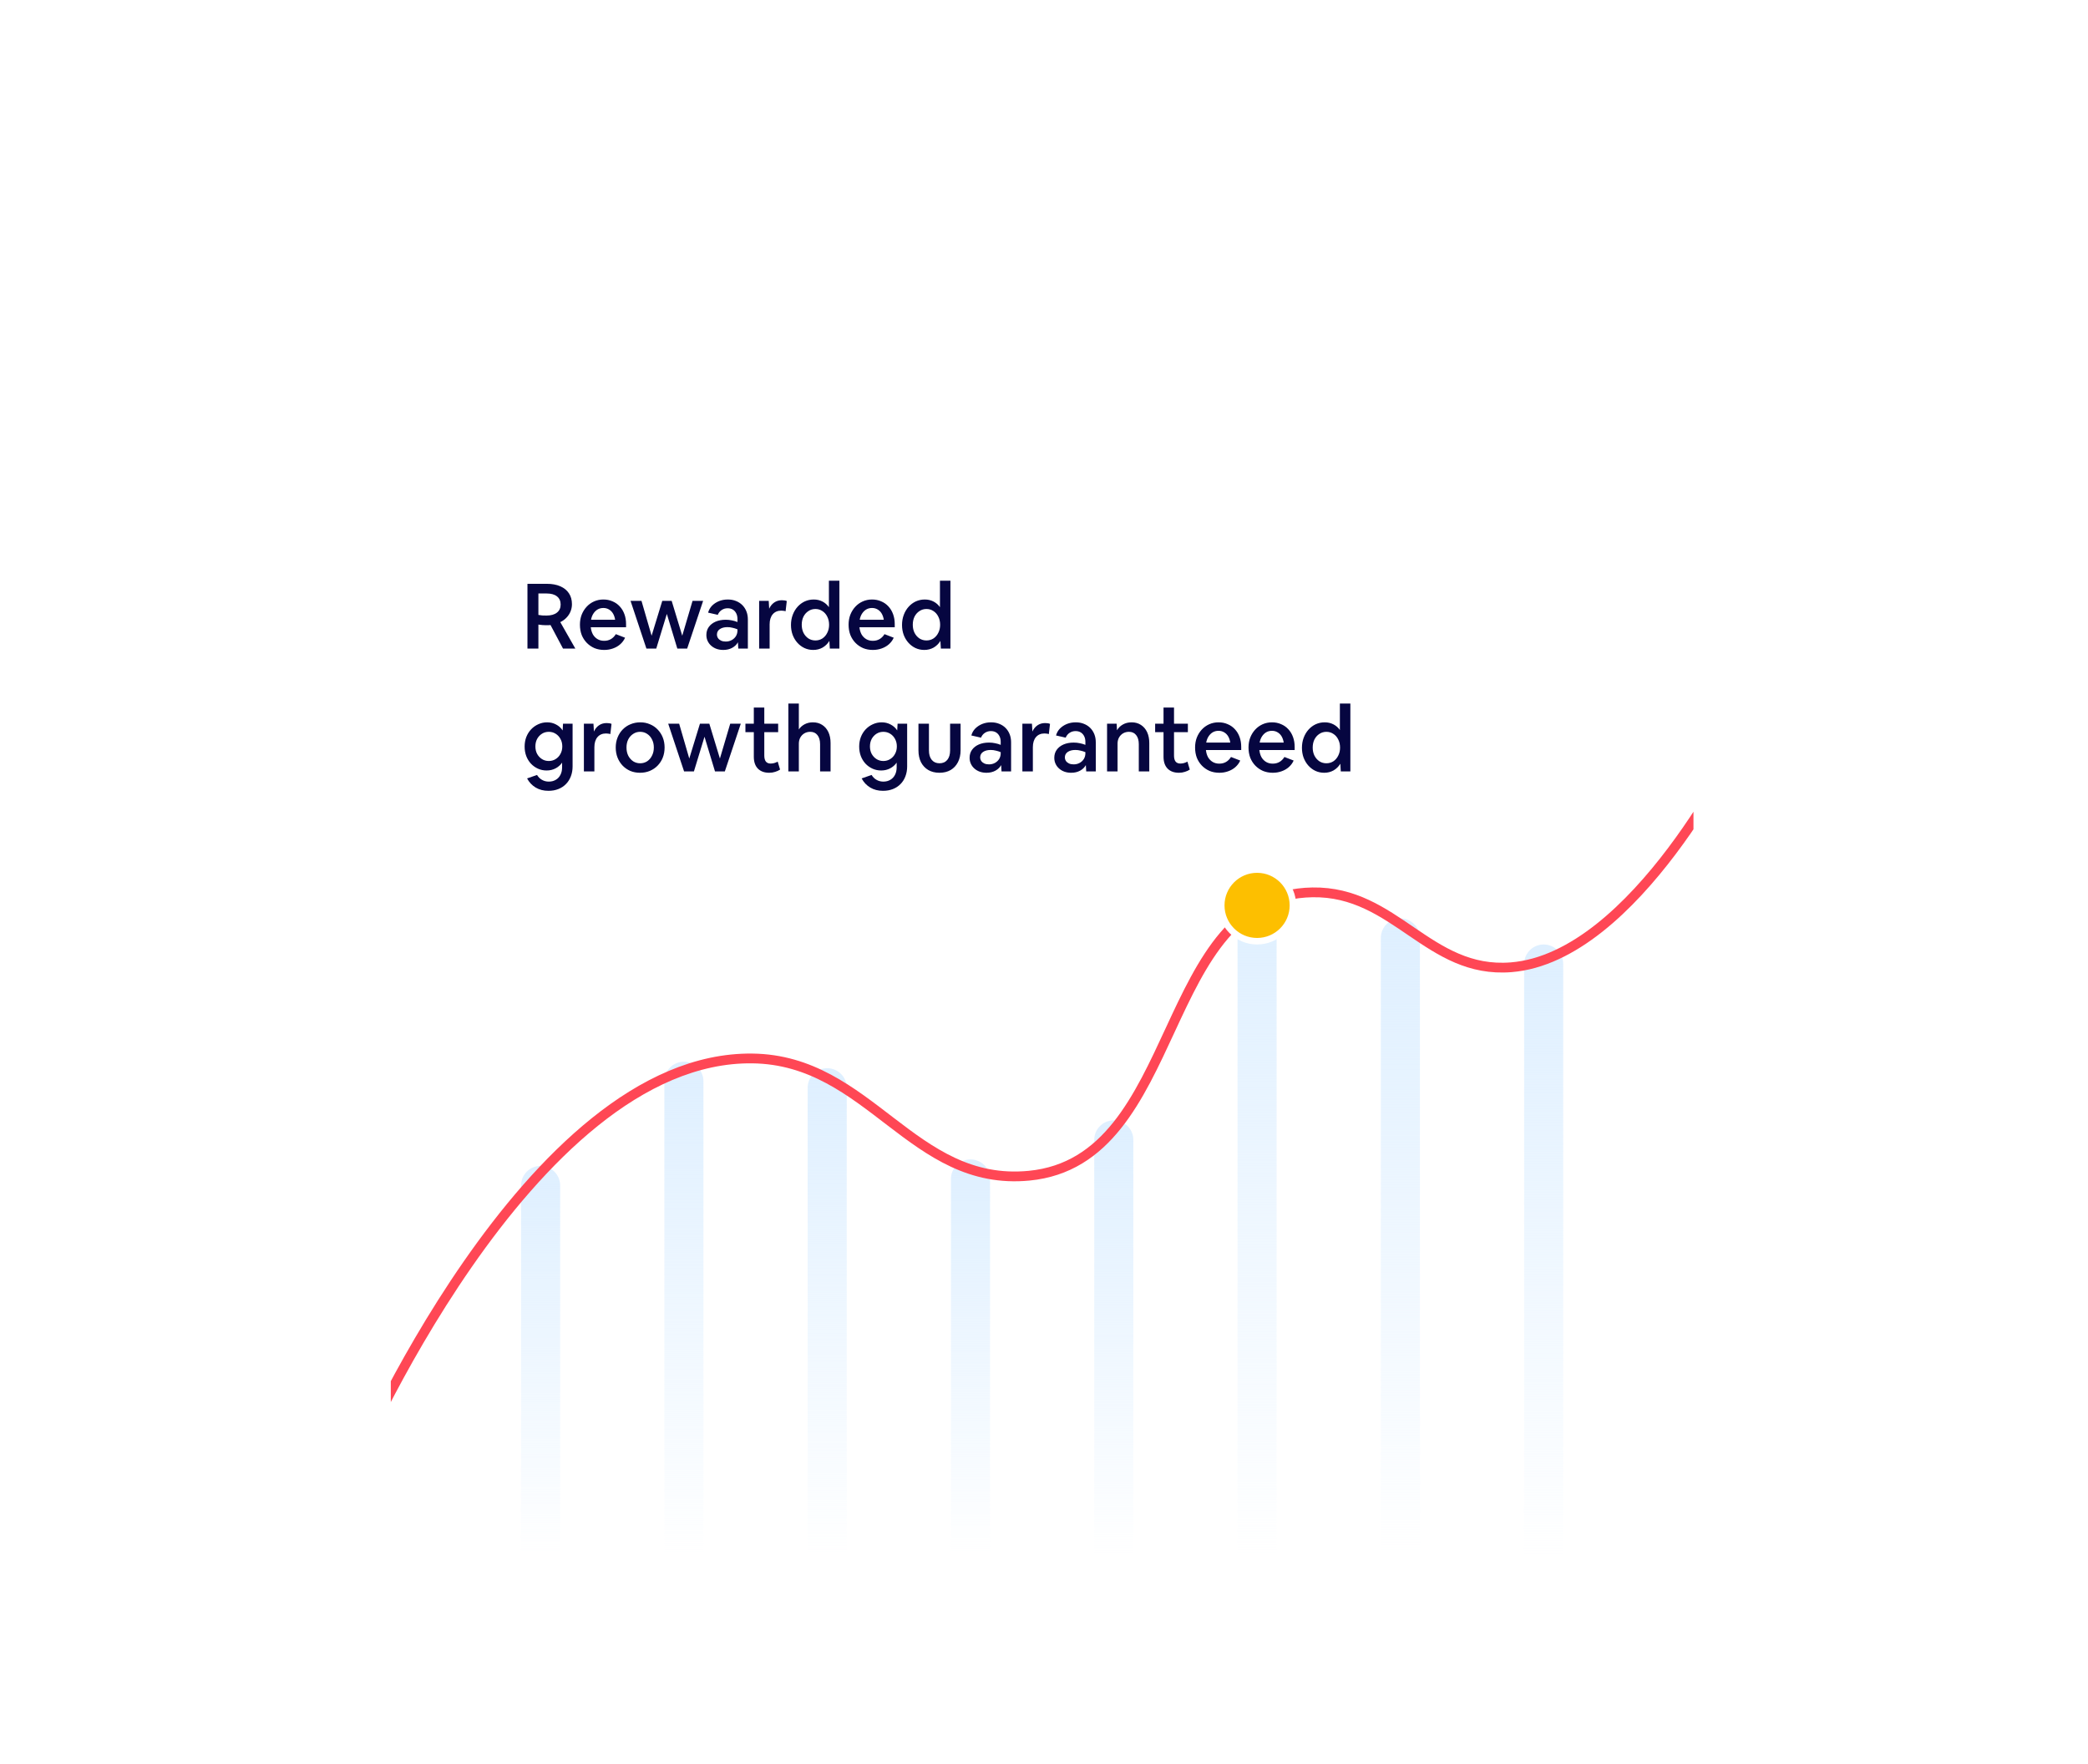<svg width="374" height="316" viewBox="0 0 374 316" fill="none" xmlns="http://www.w3.org/2000/svg">
<g filter="url(#filter0_d_1_2920)">
<g clip-path="url(#clip0_1_2920)">
<rect x="85" y="50" width="233.333" height="217" rx="10" fill="white"/>
<path d="M109.477 96.167V84.57H112.972C113.898 84.57 114.692 84.717 115.357 85.011C116.032 85.305 116.549 85.724 116.908 86.269C117.268 86.813 117.447 87.461 117.447 88.212C117.447 88.68 117.36 89.121 117.186 89.535C117.023 89.938 116.783 90.303 116.467 90.63C116.162 90.956 115.792 91.223 115.357 91.43L118.052 96.167H115.847L113.609 91.953C113.489 91.963 113.353 91.974 113.201 91.985C113.059 91.985 112.912 91.985 112.76 91.985C112.379 91.985 111.938 91.947 111.437 91.871V96.167H109.477ZM111.437 86.301V90.14C111.665 90.183 111.899 90.216 112.139 90.238C112.389 90.249 112.634 90.254 112.874 90.254C113.68 90.254 114.306 90.08 114.752 89.731C115.199 89.383 115.422 88.898 115.422 88.278C115.422 87.657 115.204 87.172 114.769 86.824C114.333 86.475 113.723 86.301 112.939 86.301H111.437ZM123.22 96.412C122.589 96.412 122.006 96.303 121.473 96.085C120.95 95.856 120.493 95.54 120.101 95.138C119.709 94.735 119.404 94.261 119.186 93.717C118.979 93.161 118.876 92.552 118.876 91.887C118.876 91.245 118.979 90.651 119.186 90.107C119.404 89.562 119.698 89.089 120.068 88.686C120.449 88.272 120.895 87.951 121.407 87.722C121.919 87.494 122.474 87.379 123.073 87.379C123.672 87.379 124.217 87.488 124.707 87.706C125.207 87.913 125.638 88.212 125.997 88.604C126.367 88.996 126.65 89.465 126.846 90.009C127.042 90.543 127.14 91.136 127.14 91.789V92.345H120.819C120.874 92.846 121.004 93.281 121.211 93.651C121.429 94.011 121.707 94.288 122.044 94.484C122.382 94.68 122.774 94.778 123.22 94.778C124.113 94.778 124.81 94.381 125.311 93.586L126.961 94.223C126.765 94.669 126.476 95.061 126.095 95.399C125.725 95.726 125.289 95.976 124.788 96.15C124.298 96.325 123.776 96.412 123.22 96.412ZM123.073 88.898C122.692 88.898 122.349 88.985 122.044 89.16C121.75 89.334 121.5 89.579 121.293 89.895C121.086 90.21 120.944 90.581 120.868 91.005H125.18C125.115 90.581 124.99 90.21 124.805 89.895C124.619 89.579 124.374 89.334 124.07 89.16C123.776 88.985 123.443 88.898 123.073 88.898ZM130.784 96.167L127.942 87.624H129.902L131.715 93.864L133.626 87.624H135.308L137.203 93.864L139.049 87.624H140.943L138.085 96.167H136.321L134.443 89.96L132.548 96.167H130.784ZM144.546 96.412C144.111 96.412 143.708 96.346 143.338 96.216C142.978 96.085 142.662 95.9 142.39 95.66C142.118 95.421 141.906 95.138 141.753 94.811C141.601 94.484 141.525 94.125 141.525 93.733C141.525 93.189 141.666 92.715 141.949 92.312C142.243 91.898 142.652 91.577 143.174 91.348C143.697 91.12 144.307 91.005 145.004 91.005C145.385 91.005 145.749 91.043 146.098 91.12C146.446 91.185 146.778 91.283 147.094 91.414V90.875C147.094 90.493 147.023 90.161 146.882 89.878C146.74 89.584 146.539 89.356 146.278 89.192C146.016 89.029 145.7 88.947 145.33 88.947C144.938 88.947 144.584 89.051 144.269 89.258C143.953 89.465 143.719 89.753 143.566 90.123L141.835 89.731C141.966 89.252 142.2 88.838 142.537 88.49C142.886 88.141 143.299 87.869 143.779 87.673C144.269 87.477 144.797 87.379 145.363 87.379C145.896 87.379 146.381 87.466 146.817 87.641C147.263 87.815 147.644 88.06 147.96 88.376C148.276 88.691 148.521 89.067 148.695 89.503C148.869 89.938 148.956 90.423 148.956 90.956V96.167H147.241L147.176 95.04C146.947 95.453 146.604 95.785 146.147 96.036C145.69 96.286 145.156 96.412 144.546 96.412ZM143.419 93.651C143.419 93.891 143.485 94.109 143.615 94.305C143.746 94.49 143.926 94.637 144.154 94.746C144.394 94.855 144.671 94.909 144.987 94.909C145.39 94.909 145.749 94.822 146.065 94.648C146.381 94.473 146.631 94.239 146.817 93.945C147.002 93.64 147.094 93.297 147.094 92.916V92.72C146.811 92.6 146.517 92.508 146.212 92.443C145.918 92.366 145.613 92.328 145.298 92.328C144.731 92.328 144.274 92.448 143.926 92.688C143.588 92.927 143.419 93.248 143.419 93.651ZM150.977 96.167V87.624H152.692L152.774 89.029C152.991 88.55 153.291 88.18 153.672 87.918C154.064 87.646 154.521 87.51 155.044 87.51C155.207 87.51 155.365 87.521 155.518 87.543C155.67 87.564 155.806 87.603 155.926 87.657L155.714 89.486C155.594 89.443 155.469 89.415 155.338 89.405C155.207 89.383 155.077 89.372 154.946 89.372C154.293 89.372 153.781 89.59 153.411 90.025C153.04 90.461 152.855 91.065 152.855 91.838V96.167H150.977ZM160.664 96.412C160.097 96.412 159.569 96.297 159.079 96.069C158.6 95.84 158.181 95.524 157.822 95.121C157.462 94.718 157.179 94.245 156.972 93.7C156.776 93.156 156.678 92.568 156.678 91.936C156.678 91.294 156.782 90.695 156.989 90.14C157.196 89.584 157.484 89.1 157.854 88.686C158.225 88.272 158.655 87.951 159.145 87.722C159.646 87.494 160.185 87.379 160.762 87.379C161.328 87.379 161.845 87.499 162.313 87.739C162.782 87.978 163.168 88.316 163.473 88.751V84.015H165.351V96.167H163.636L163.555 94.795C163.25 95.296 162.847 95.693 162.346 95.987C161.845 96.27 161.284 96.412 160.664 96.412ZM161.056 94.713C161.524 94.713 161.943 94.593 162.313 94.354C162.684 94.103 162.972 93.766 163.179 93.341C163.397 92.916 163.506 92.437 163.506 91.904C163.506 91.359 163.397 90.875 163.179 90.45C162.972 90.025 162.684 89.693 162.313 89.454C161.943 89.203 161.524 89.078 161.056 89.078C160.587 89.078 160.168 89.203 159.798 89.454C159.428 89.693 159.134 90.025 158.916 90.45C158.709 90.875 158.606 91.359 158.606 91.904C158.606 92.437 158.709 92.916 158.916 93.341C159.134 93.766 159.428 94.103 159.798 94.354C160.168 94.593 160.587 94.713 161.056 94.713ZM171.343 96.412C170.711 96.412 170.129 96.303 169.595 96.085C169.073 95.856 168.615 95.54 168.223 95.138C167.831 94.735 167.526 94.261 167.309 93.717C167.102 93.161 166.998 92.552 166.998 91.887C166.998 91.245 167.102 90.651 167.309 90.107C167.526 89.562 167.82 89.089 168.191 88.686C168.572 88.272 169.018 87.951 169.53 87.722C170.042 87.494 170.597 87.379 171.196 87.379C171.795 87.379 172.339 87.488 172.829 87.706C173.33 87.913 173.76 88.212 174.12 88.604C174.49 88.996 174.773 89.465 174.969 90.009C175.165 90.543 175.263 91.136 175.263 91.789V92.345H168.942C168.996 92.846 169.127 93.281 169.334 93.651C169.552 94.011 169.829 94.288 170.167 94.484C170.505 94.68 170.897 94.778 171.343 94.778C172.236 94.778 172.933 94.381 173.434 93.586L175.083 94.223C174.887 94.669 174.599 95.061 174.218 95.399C173.847 95.726 173.412 95.976 172.911 96.15C172.421 96.325 171.898 96.412 171.343 96.412ZM171.196 88.898C170.815 88.898 170.472 88.985 170.167 89.16C169.873 89.334 169.623 89.579 169.416 89.895C169.209 90.21 169.067 90.581 168.991 91.005H173.303C173.238 90.581 173.112 90.21 172.927 89.895C172.742 89.579 172.497 89.334 172.192 89.16C171.898 88.985 171.566 88.898 171.196 88.898ZM180.554 96.412C179.988 96.412 179.46 96.297 178.97 96.069C178.491 95.84 178.071 95.524 177.712 95.121C177.353 94.718 177.07 94.245 176.863 93.7C176.667 93.156 176.569 92.568 176.569 91.936C176.569 91.294 176.672 90.695 176.879 90.14C177.086 89.584 177.374 89.1 177.745 88.686C178.115 88.272 178.545 87.951 179.035 87.722C179.536 87.494 180.075 87.379 180.652 87.379C181.218 87.379 181.735 87.499 182.204 87.739C182.672 87.978 183.058 88.316 183.363 88.751V84.015H185.242V96.167H183.527L183.445 94.795C183.14 95.296 182.737 95.693 182.236 95.987C181.735 96.27 181.175 96.412 180.554 96.412ZM180.946 94.713C181.414 94.713 181.833 94.593 182.204 94.354C182.574 94.103 182.862 93.766 183.069 93.341C183.287 92.916 183.396 92.437 183.396 91.904C183.396 91.359 183.287 90.875 183.069 90.45C182.862 90.025 182.574 89.693 182.204 89.454C181.833 89.203 181.414 89.078 180.946 89.078C180.478 89.078 180.059 89.203 179.688 89.454C179.318 89.693 179.024 90.025 178.806 90.45C178.599 90.875 178.496 91.359 178.496 91.904C178.496 92.437 178.599 92.916 178.806 93.341C179.024 93.766 179.318 94.103 179.688 94.354C180.059 94.593 180.478 94.713 180.946 94.713ZM112.907 118.003C112.351 118.003 111.834 117.894 111.355 117.677C110.876 117.459 110.457 117.159 110.097 116.778C109.738 116.386 109.46 115.934 109.264 115.423C109.068 114.9 108.97 114.334 108.97 113.724C108.97 113.114 109.068 112.548 109.264 112.025C109.471 111.492 109.76 111.029 110.13 110.637C110.5 110.245 110.93 109.94 111.42 109.722C111.91 109.494 112.438 109.379 113.005 109.379C113.593 109.379 114.126 109.51 114.605 109.771C115.095 110.022 115.487 110.376 115.781 110.833L115.847 109.624H117.562V117.268C117.562 117.922 117.458 118.515 117.251 119.049C117.044 119.593 116.75 120.056 116.369 120.437C115.988 120.829 115.531 121.128 114.997 121.335C114.475 121.542 113.887 121.646 113.233 121.646C112.362 121.646 111.6 121.45 110.947 121.058C110.293 120.666 109.782 120.121 109.411 119.424L111.192 118.804C111.431 119.196 111.731 119.49 112.09 119.686C112.449 119.893 112.852 119.996 113.299 119.996C113.778 119.996 114.197 119.887 114.556 119.669C114.916 119.462 115.193 119.163 115.389 118.771C115.585 118.39 115.683 117.938 115.683 117.415V116.599C115.378 117.034 114.986 117.377 114.507 117.628C114.028 117.878 113.495 118.003 112.907 118.003ZM113.299 116.305C113.756 116.305 114.164 116.19 114.524 115.962C114.894 115.733 115.182 115.423 115.389 115.031C115.607 114.639 115.716 114.192 115.716 113.691C115.716 113.19 115.607 112.744 115.389 112.352C115.182 111.96 114.894 111.65 114.524 111.421C114.164 111.192 113.756 111.078 113.299 111.078C112.841 111.078 112.433 111.192 112.074 111.421C111.714 111.65 111.426 111.96 111.208 112.352C111.001 112.744 110.898 113.19 110.898 113.691C110.898 114.192 111.001 114.639 111.208 115.031C111.426 115.423 111.714 115.733 112.074 115.962C112.433 116.19 112.841 116.305 113.299 116.305ZM119.586 118.167V109.624H121.301L121.383 111.029C121.601 110.55 121.9 110.18 122.281 109.918C122.673 109.646 123.131 109.51 123.653 109.51C123.817 109.51 123.974 109.521 124.127 109.543C124.279 109.564 124.415 109.603 124.535 109.657L124.323 111.486C124.203 111.443 124.078 111.416 123.947 111.405C123.817 111.383 123.686 111.372 123.555 111.372C122.902 111.372 122.39 111.59 122.02 112.025C121.65 112.461 121.465 113.065 121.465 113.838V118.167H119.586ZM129.632 118.412C129.012 118.412 128.435 118.303 127.901 118.085C127.378 117.856 126.921 117.541 126.529 117.138C126.137 116.724 125.832 116.245 125.614 115.7C125.397 115.145 125.288 114.541 125.288 113.887C125.288 113.245 125.397 112.651 125.614 112.107C125.832 111.552 126.137 111.073 126.529 110.67C126.932 110.256 127.4 109.94 127.934 109.722C128.478 109.494 129.066 109.379 129.698 109.379C130.318 109.379 130.89 109.494 131.413 109.722C131.946 109.94 132.409 110.256 132.801 110.67C133.193 111.073 133.498 111.546 133.716 112.091C133.933 112.635 134.042 113.234 134.042 113.887C134.042 114.541 133.933 115.145 133.716 115.7C133.498 116.245 133.188 116.724 132.785 117.138C132.393 117.541 131.924 117.856 131.38 118.085C130.846 118.303 130.264 118.412 129.632 118.412ZM129.665 116.713C130.133 116.713 130.552 116.593 130.923 116.354C131.293 116.103 131.581 115.766 131.788 115.341C132.006 114.916 132.115 114.432 132.115 113.887C132.115 113.343 132.006 112.864 131.788 112.45C131.581 112.025 131.293 111.693 130.923 111.454C130.552 111.203 130.133 111.078 129.665 111.078C129.197 111.078 128.778 111.203 128.407 111.454C128.037 111.693 127.743 112.025 127.525 112.45C127.318 112.864 127.215 113.343 127.215 113.887C127.215 114.432 127.318 114.916 127.525 115.341C127.743 115.766 128.037 116.103 128.407 116.354C128.778 116.593 129.197 116.713 129.665 116.713ZM137.531 118.167L134.689 109.624H136.649L138.462 115.864L140.373 109.624H142.055L143.95 115.864L145.796 109.624H147.69L144.832 118.167H143.068L141.19 111.96L139.295 118.167H137.531ZM152.782 118.412C151.922 118.412 151.247 118.167 150.757 117.677C150.267 117.176 150.022 116.463 150.022 115.537V111.143H148.519V109.624H150.022V106.733H151.9V109.624H154.383V111.143H151.9V115.341C151.9 115.798 151.993 116.152 152.178 116.403C152.374 116.642 152.657 116.762 153.027 116.762C153.223 116.762 153.436 116.735 153.664 116.68C153.893 116.615 154.105 116.528 154.301 116.419L154.726 117.84C154.475 118.014 154.181 118.15 153.844 118.248C153.517 118.357 153.163 118.412 152.782 118.412ZM156.209 118.167V106.015H158.087V110.653C158.348 110.261 158.697 109.951 159.132 109.722C159.568 109.494 160.058 109.379 160.602 109.379C161.245 109.379 161.8 109.532 162.268 109.837C162.747 110.142 163.118 110.572 163.379 111.127C163.64 111.682 163.771 112.336 163.771 113.087V118.167H161.893V113.299C161.893 112.602 161.735 112.058 161.419 111.666C161.114 111.274 160.684 111.078 160.129 111.078C159.737 111.078 159.383 111.171 159.067 111.356C158.762 111.541 158.523 111.791 158.348 112.107C158.174 112.423 158.087 112.788 158.087 113.201V118.167H156.209ZM172.833 118.003C172.277 118.003 171.76 117.894 171.281 117.677C170.802 117.459 170.383 117.159 170.023 116.778C169.664 116.386 169.386 115.934 169.19 115.423C168.994 114.9 168.896 114.334 168.896 113.724C168.896 113.114 168.994 112.548 169.19 112.025C169.397 111.492 169.686 111.029 170.056 110.637C170.426 110.245 170.856 109.94 171.346 109.722C171.836 109.494 172.365 109.379 172.931 109.379C173.519 109.379 174.052 109.51 174.531 109.771C175.021 110.022 175.413 110.376 175.707 110.833L175.773 109.624H177.488V117.268C177.488 117.922 177.384 118.515 177.177 119.049C176.971 119.593 176.677 120.056 176.295 120.437C175.914 120.829 175.457 121.128 174.923 121.335C174.401 121.542 173.813 121.646 173.159 121.646C172.288 121.646 171.526 121.45 170.873 121.058C170.219 120.666 169.708 120.121 169.337 119.424L171.118 118.804C171.357 119.196 171.657 119.49 172.016 119.686C172.375 119.893 172.778 119.996 173.225 119.996C173.704 119.996 174.123 119.887 174.482 119.669C174.842 119.462 175.119 119.163 175.315 118.771C175.511 118.39 175.609 117.938 175.609 117.415V116.599C175.305 117.034 174.913 117.377 174.433 117.628C173.954 117.878 173.421 118.003 172.833 118.003ZM173.225 116.305C173.682 116.305 174.09 116.19 174.45 115.962C174.82 115.733 175.109 115.423 175.315 115.031C175.533 114.639 175.642 114.192 175.642 113.691C175.642 113.19 175.533 112.744 175.315 112.352C175.109 111.96 174.82 111.65 174.45 111.421C174.09 111.192 173.682 111.078 173.225 111.078C172.767 111.078 172.359 111.192 172 111.421C171.64 111.65 171.352 111.96 171.134 112.352C170.927 112.744 170.824 113.19 170.824 113.691C170.824 114.192 170.927 114.639 171.134 115.031C171.352 115.423 171.64 115.733 172 115.962C172.359 116.19 172.767 116.305 173.225 116.305ZM183.269 118.412C182.507 118.412 181.843 118.248 181.276 117.922C180.721 117.595 180.285 117.132 179.97 116.533C179.665 115.924 179.512 115.21 179.512 114.394V109.624H181.391V114.426C181.391 115.134 181.559 115.695 181.897 116.109C182.235 116.512 182.697 116.713 183.285 116.713C183.873 116.713 184.336 116.512 184.674 116.109C185.011 115.695 185.18 115.134 185.18 114.426V109.624H187.058V114.394C187.058 115.199 186.9 115.907 186.585 116.517C186.28 117.116 185.844 117.584 185.278 117.922C184.712 118.248 184.042 118.412 183.269 118.412ZM191.696 118.412C191.26 118.412 190.858 118.346 190.487 118.216C190.128 118.085 189.812 117.9 189.54 117.66C189.268 117.421 189.055 117.138 188.903 116.811C188.751 116.484 188.674 116.125 188.674 115.733C188.674 115.189 188.816 114.715 189.099 114.312C189.393 113.898 189.801 113.577 190.324 113.348C190.847 113.12 191.456 113.005 192.153 113.005C192.534 113.005 192.899 113.043 193.248 113.12C193.596 113.185 193.928 113.283 194.244 113.414V112.875C194.244 112.494 194.173 112.161 194.032 111.878C193.89 111.584 193.689 111.356 193.427 111.192C193.166 111.029 192.85 110.947 192.48 110.947C192.088 110.947 191.734 111.051 191.418 111.258C191.103 111.465 190.868 111.753 190.716 112.123L188.985 111.731C189.115 111.252 189.349 110.838 189.687 110.49C190.035 110.142 190.449 109.869 190.928 109.673C191.418 109.477 191.946 109.379 192.513 109.379C193.046 109.379 193.531 109.466 193.966 109.641C194.413 109.815 194.794 110.06 195.11 110.376C195.425 110.691 195.67 111.067 195.845 111.503C196.019 111.938 196.106 112.423 196.106 112.956V118.167H194.391L194.326 117.04C194.097 117.453 193.754 117.786 193.297 118.036C192.839 118.286 192.306 118.412 191.696 118.412ZM190.569 115.651C190.569 115.891 190.634 116.109 190.765 116.305C190.896 116.49 191.075 116.637 191.304 116.746C191.544 116.855 191.821 116.909 192.137 116.909C192.54 116.909 192.899 116.822 193.215 116.648C193.531 116.473 193.781 116.239 193.966 115.945C194.151 115.64 194.244 115.297 194.244 114.916V114.72C193.961 114.601 193.667 114.508 193.362 114.443C193.068 114.366 192.763 114.328 192.447 114.328C191.881 114.328 191.424 114.448 191.075 114.688C190.738 114.927 190.569 115.248 190.569 115.651ZM198.127 118.167V109.624H199.842L199.923 111.029C200.141 110.55 200.44 110.18 200.822 109.918C201.214 109.646 201.671 109.51 202.194 109.51C202.357 109.51 202.515 109.521 202.667 109.543C202.82 109.564 202.956 109.603 203.076 109.657L202.863 111.486C202.743 111.443 202.618 111.416 202.488 111.405C202.357 111.383 202.226 111.372 202.096 111.372C201.442 111.372 200.93 111.59 200.56 112.025C200.19 112.461 200.005 113.065 200.005 113.838V118.167H198.127ZM206.865 118.412C206.429 118.412 206.026 118.346 205.656 118.216C205.297 118.085 204.981 117.9 204.709 117.66C204.437 117.421 204.224 117.138 204.072 116.811C203.919 116.484 203.843 116.125 203.843 115.733C203.843 115.189 203.985 114.715 204.268 114.312C204.562 113.898 204.97 113.577 205.493 113.348C206.016 113.12 206.625 113.005 207.322 113.005C207.703 113.005 208.068 113.043 208.417 113.12C208.765 113.185 209.097 113.283 209.413 113.414V112.875C209.413 112.494 209.342 112.161 209.201 111.878C209.059 111.584 208.858 111.356 208.596 111.192C208.335 111.029 208.019 110.947 207.649 110.947C207.257 110.947 206.903 111.051 206.587 111.258C206.271 111.465 206.037 111.753 205.885 112.123L204.154 111.731C204.284 111.252 204.518 110.838 204.856 110.49C205.204 110.142 205.618 109.869 206.097 109.673C206.587 109.477 207.115 109.379 207.682 109.379C208.215 109.379 208.7 109.466 209.135 109.641C209.582 109.815 209.963 110.06 210.279 110.376C210.594 110.691 210.839 111.067 211.014 111.503C211.188 111.938 211.275 112.423 211.275 112.956V118.167H209.56L209.495 117.04C209.266 117.453 208.923 117.786 208.466 118.036C208.008 118.286 207.475 118.412 206.865 118.412ZM205.738 115.651C205.738 115.891 205.803 116.109 205.934 116.305C206.065 116.49 206.244 116.637 206.473 116.746C206.712 116.855 206.99 116.909 207.306 116.909C207.709 116.909 208.068 116.822 208.384 116.648C208.7 116.473 208.95 116.239 209.135 115.945C209.32 115.64 209.413 115.297 209.413 114.916V114.72C209.13 114.601 208.836 114.508 208.531 114.443C208.237 114.366 207.932 114.328 207.616 114.328C207.05 114.328 206.593 114.448 206.244 114.688C205.907 114.927 205.738 115.248 205.738 115.651ZM213.296 118.167V109.624H215.011L215.076 110.8C215.326 110.365 215.675 110.022 216.121 109.771C216.579 109.51 217.101 109.379 217.689 109.379C218.332 109.379 218.887 109.532 219.355 109.837C219.834 110.142 220.205 110.572 220.466 111.127C220.727 111.682 220.858 112.336 220.858 113.087V118.167H218.98V113.299C218.98 112.602 218.822 112.058 218.506 111.666C218.201 111.274 217.771 111.078 217.216 111.078C216.824 111.078 216.47 111.171 216.154 111.356C215.849 111.541 215.609 111.791 215.435 112.107C215.261 112.423 215.174 112.788 215.174 113.201V118.167H213.296ZM226.171 118.412C225.31 118.412 224.635 118.167 224.145 117.677C223.655 117.176 223.41 116.463 223.41 115.537V111.143H221.908V109.624H223.41V106.733H225.289V109.624H227.771V111.143H225.289V115.341C225.289 115.798 225.381 116.152 225.566 116.403C225.762 116.642 226.045 116.762 226.416 116.762C226.612 116.762 226.824 116.735 227.053 116.68C227.281 116.615 227.494 116.528 227.69 116.419L228.114 117.84C227.864 118.014 227.57 118.15 227.232 118.248C226.906 118.357 226.552 118.412 226.171 118.412ZM233.406 118.412C232.775 118.412 232.192 118.303 231.659 118.085C231.136 117.856 230.679 117.541 230.287 117.138C229.895 116.735 229.59 116.261 229.372 115.717C229.165 115.161 229.062 114.552 229.062 113.887C229.062 113.245 229.165 112.651 229.372 112.107C229.59 111.563 229.884 111.089 230.254 110.686C230.635 110.272 231.082 109.951 231.593 109.722C232.105 109.494 232.661 109.379 233.259 109.379C233.858 109.379 234.403 109.488 234.893 109.706C235.394 109.913 235.824 110.212 236.183 110.604C236.553 110.996 236.836 111.465 237.032 112.009C237.228 112.543 237.326 113.136 237.326 113.789V114.345H231.005C231.06 114.846 231.191 115.281 231.397 115.651C231.615 116.011 231.893 116.288 232.23 116.484C232.568 116.68 232.96 116.778 233.406 116.778C234.299 116.778 234.996 116.381 235.497 115.586L237.147 116.223C236.951 116.669 236.662 117.061 236.281 117.399C235.911 117.726 235.475 117.976 234.974 118.15C234.484 118.325 233.962 118.412 233.406 118.412ZM233.259 110.898C232.878 110.898 232.535 110.985 232.23 111.16C231.936 111.334 231.686 111.579 231.479 111.895C231.272 112.21 231.131 112.581 231.054 113.005H235.366C235.301 112.581 235.176 112.21 234.991 111.895C234.806 111.579 234.561 111.334 234.256 111.16C233.962 110.985 233.63 110.898 233.259 110.898ZM242.977 118.412C242.345 118.412 241.763 118.303 241.229 118.085C240.706 117.856 240.249 117.541 239.857 117.138C239.465 116.735 239.16 116.261 238.942 115.717C238.736 115.161 238.632 114.552 238.632 113.887C238.632 113.245 238.736 112.651 238.942 112.107C239.16 111.563 239.454 111.089 239.824 110.686C240.206 110.272 240.652 109.951 241.164 109.722C241.676 109.494 242.231 109.379 242.83 109.379C243.429 109.379 243.973 109.488 244.463 109.706C244.964 109.913 245.394 110.212 245.753 110.604C246.124 110.996 246.407 111.465 246.603 112.009C246.799 112.543 246.897 113.136 246.897 113.789V114.345H240.576C240.63 114.846 240.761 115.281 240.968 115.651C241.186 116.011 241.463 116.288 241.801 116.484C242.138 116.68 242.53 116.778 242.977 116.778C243.87 116.778 244.567 116.381 245.067 115.586L246.717 116.223C246.521 116.669 246.233 117.061 245.851 117.399C245.481 117.726 245.046 117.976 244.545 118.15C244.055 118.325 243.532 118.412 242.977 118.412ZM242.83 110.898C242.449 110.898 242.106 110.985 241.801 111.16C241.507 111.334 241.256 111.579 241.049 111.895C240.843 112.21 240.701 112.581 240.625 113.005H244.937C244.871 112.581 244.746 112.21 244.561 111.895C244.376 111.579 244.131 111.334 243.826 111.16C243.532 110.985 243.2 110.898 242.83 110.898ZM252.188 118.412C251.622 118.412 251.093 118.297 250.603 118.069C250.124 117.84 249.705 117.524 249.346 117.121C248.986 116.718 248.703 116.245 248.496 115.7C248.3 115.156 248.202 114.568 248.202 113.936C248.202 113.294 248.306 112.695 248.513 112.14C248.72 111.584 249.008 111.1 249.378 110.686C249.749 110.272 250.179 109.951 250.669 109.722C251.17 109.494 251.709 109.379 252.286 109.379C252.852 109.379 253.369 109.499 253.837 109.739C254.306 109.978 254.692 110.316 254.997 110.751V106.015H256.875V118.167H255.16L255.079 116.795C254.774 117.296 254.371 117.693 253.87 117.987C253.369 118.27 252.808 118.412 252.188 118.412ZM252.58 116.713C253.048 116.713 253.467 116.593 253.837 116.354C254.208 116.103 254.496 115.766 254.703 115.341C254.921 114.916 255.03 114.437 255.03 113.904C255.03 113.359 254.921 112.875 254.703 112.45C254.496 112.025 254.208 111.693 253.837 111.454C253.467 111.203 253.048 111.078 252.58 111.078C252.112 111.078 251.692 111.203 251.322 111.454C250.952 111.693 250.658 112.025 250.44 112.45C250.233 112.875 250.13 113.359 250.13 113.904C250.13 114.437 250.233 114.916 250.44 115.341C250.658 115.766 250.952 116.103 251.322 116.354C251.692 116.593 252.112 116.713 252.58 116.713Z" fill="#060640"/>
<path d="M108.333 192.333C108.333 190.4 109.9 188.833 111.833 188.833C113.766 188.833 115.333 190.4 115.333 192.333V258.833H108.333V192.333Z" fill="url(#paint0_linear_1_2920)"/>
<path d="M134 173.667C134 171.734 135.567 170.167 137.5 170.167C139.433 170.167 141 171.734 141 173.667V258.833H134V173.667Z" fill="url(#paint1_linear_1_2920)"/>
<path d="M159.667 174.833C159.667 172.9 161.234 171.333 163.167 171.333C165.1 171.333 166.667 172.9 166.667 174.833V258.833H159.667V174.833Z" fill="url(#paint2_linear_1_2920)"/>
<path d="M185.333 191.167C185.333 189.234 186.9 187.667 188.833 187.667C190.766 187.667 192.333 189.234 192.333 191.167V258.833H185.333V191.167Z" fill="url(#paint3_linear_1_2920)"/>
<path d="M211 184.167C211 182.234 212.567 180.667 214.5 180.667C216.433 180.667 218 182.234 218 184.167V258.833H211V184.167Z" fill="url(#paint4_linear_1_2920)"/>
<path d="M262.333 148C262.333 146.067 263.9 144.5 265.833 144.5C267.766 144.5 269.333 146.067 269.333 148V258.833H262.333V148Z" fill="url(#paint5_linear_1_2920)"/>
<path d="M288 152.667C288 150.734 289.567 149.167 291.5 149.167C293.433 149.167 295 150.734 295 152.667V258.833H288V152.667Z" fill="url(#paint6_linear_1_2920)"/>
<path d="M78 243.667C78 243.667 109.477 169.115 149.75 169.583C170.777 169.828 178.403 192.61 199.333 190.583C227.231 187.882 222.059 140.301 250.083 139.833C264.932 139.586 270.863 154.436 285.667 153.25C307.986 151.462 326.5 113 326.5 113" stroke="#FF4755" stroke-width="1.75"/>
<path d="M236.667 142.167C236.667 140.234 238.234 138.667 240.167 138.667C242.1 138.667 243.667 140.234 243.667 142.167V258.833H236.667V142.167Z" fill="url(#paint7_linear_1_2920)"/>
<circle cx="240.167" cy="142.167" r="6.417" fill="#FDBF00" stroke="white" stroke-width="1.167"/>
</g>
</g>
<defs>
<filter id="filter0_d_1_2920" x="0" y="0" width="373.333" height="357" filterUnits="userSpaceOnUse" color-interpolation-filters="sRGB">
<feFlood flood-opacity="0" result="BackgroundImageFix"/>
<feColorMatrix in="SourceAlpha" type="matrix" values="0 0 0 0 0 0 0 0 0 0 0 0 0 0 0 0 0 0 127 0" result="hardAlpha"/>
<feOffset dx="-15" dy="20"/>
<feGaussianBlur stdDeviation="35"/>
<feComposite in2="hardAlpha" operator="out"/>
<feColorMatrix type="matrix" values="0 0 0 0 0 0 0 0 0 0 0 0 0 0 0.183 0 0 0 0.03 0"/>
<feBlend mode="normal" in2="BackgroundImageFix" result="effect1_dropShadow_1_2920"/>
<feBlend mode="normal" in="SourceGraphic" in2="effect1_dropShadow_1_2920" result="shape"/>
</filter>
<linearGradient id="paint0_linear_1_2920" x1="111.833" y1="188.833" x2="111.833" y2="258.833" gradientUnits="userSpaceOnUse">
<stop stop-color="#DEEFFF"/>
<stop offset="1" stop-color="#DEEFFF" stop-opacity="0"/>
</linearGradient>
<linearGradient id="paint1_linear_1_2920" x1="137.5" y1="170.167" x2="137.5" y2="258.833" gradientUnits="userSpaceOnUse">
<stop stop-color="#DEEFFF"/>
<stop offset="1" stop-color="#DEEFFF" stop-opacity="0"/>
</linearGradient>
<linearGradient id="paint2_linear_1_2920" x1="163.167" y1="171.333" x2="163.167" y2="258.833" gradientUnits="userSpaceOnUse">
<stop stop-color="#DEEFFF"/>
<stop offset="1" stop-color="#DEEFFF" stop-opacity="0"/>
</linearGradient>
<linearGradient id="paint3_linear_1_2920" x1="188.833" y1="187.667" x2="188.833" y2="258.833" gradientUnits="userSpaceOnUse">
<stop stop-color="#DEEFFF"/>
<stop offset="1" stop-color="#DEEFFF" stop-opacity="0"/>
</linearGradient>
<linearGradient id="paint4_linear_1_2920" x1="214.5" y1="180.667" x2="214.5" y2="258.833" gradientUnits="userSpaceOnUse">
<stop stop-color="#DEEFFF"/>
<stop offset="1" stop-color="#DEEFFF" stop-opacity="0"/>
</linearGradient>
<linearGradient id="paint5_linear_1_2920" x1="265.833" y1="144.5" x2="265.833" y2="258.833" gradientUnits="userSpaceOnUse">
<stop stop-color="#DEEFFF"/>
<stop offset="1" stop-color="#DEEFFF" stop-opacity="0"/>
</linearGradient>
<linearGradient id="paint6_linear_1_2920" x1="291.5" y1="149.167" x2="291.5" y2="258.833" gradientUnits="userSpaceOnUse">
<stop stop-color="#DEEFFF"/>
<stop offset="1" stop-color="#DEEFFF" stop-opacity="0"/>
</linearGradient>
<linearGradient id="paint7_linear_1_2920" x1="240.167" y1="138.667" x2="240.167" y2="258.833" gradientUnits="userSpaceOnUse">
<stop stop-color="#DEEFFF"/>
<stop offset="1" stop-color="#DEEFFF" stop-opacity="0"/>
</linearGradient>
<clipPath id="clip0_1_2920">
<rect x="85" y="50" width="233.333" height="217" rx="10" fill="white"/>
</clipPath>
</defs>
</svg>
